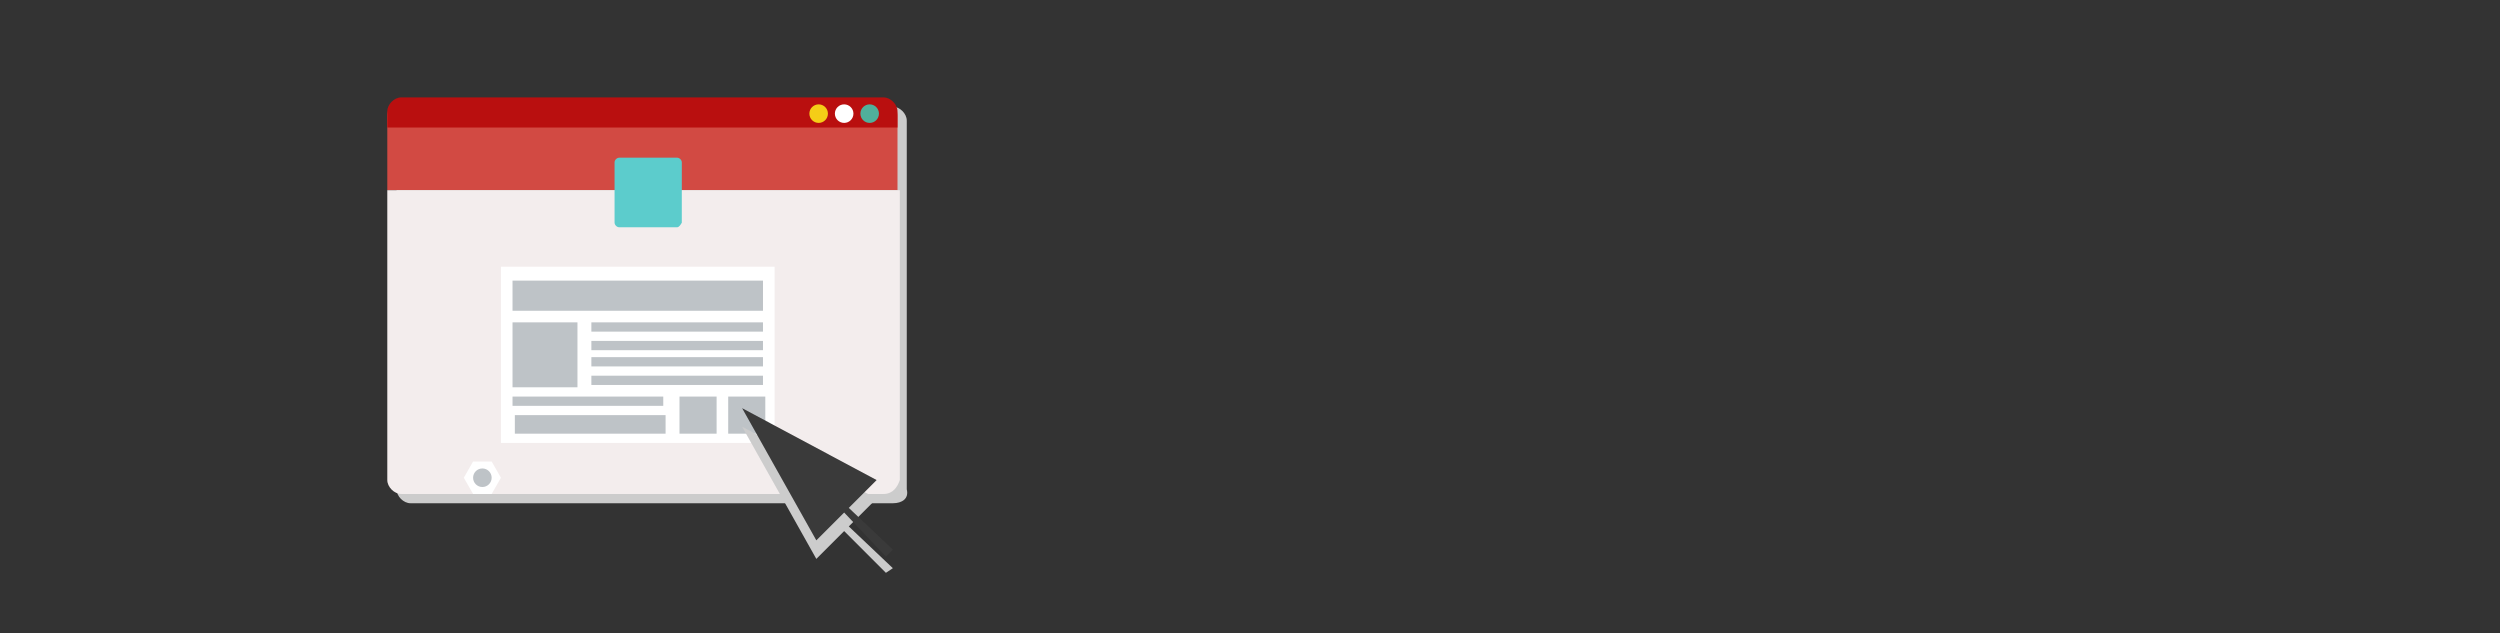 <?xml version="1.0" encoding="utf-8"?>
<!-- Generator: Adobe Illustrator 21.0.2, SVG Export Plug-In . SVG Version: 6.00 Build 0)  -->
<svg version="1.1" id="Camada_1" xmlns="http://www.w3.org/2000/svg" xmlns:xlink="http://www.w3.org/1999/xlink" x="0px" y="0px"
	 viewBox="0 0 107.8 27.3" style="enable-background:new 0 0 107.8 27.3;" xml:space="preserve">
<rect x="0" y="0" width="107.8" height="27.3" fill="#333333" stroke="none"/>
<style type="text/css">
	.st0{fill:#CCCCCC;}
	.st1{fill:#D24A43;}
	.st2{fill:#F3EDED;}
	.st3{fill:#FFFFFF;}
	.st4{fill:#BEC3C7;}
	.st5{fill:#5CCCCC;}
	.st6{fill:#B90F0F;}
	.st7{fill:#F5CD17;}
	.st8{fill:#50B09B;}
	.st9{fill:#3A3A3A;}
</style>
<g>
	<path class="st0" d="M38.5,21.7H17.7c-0.3,0-0.6-0.3-0.6-0.6V4.6h21.4c0.3,0,0.6,0.3,0.6,0.6v15.9C39.2,21.5,38.9,21.7,38.5,21.7z"
		/>
	<g>
		<path class="st1" d="M38.7,8.2h-22V5c0-0.4,0.3-0.7,0.7-0.7H38c0.4,0,0.7,0.3,0.7,0.7V8.2z"/>
		<path class="st2" d="M38.1,21.3H17.3c-0.3,0-0.6-0.3-0.6-0.6V8.2h22.1v12.5C38.7,21,38.5,21.3,38.1,21.3z"/>
		<rect x="21.6" y="11.5" class="st3" width="11.8" height="7.6"/>
		<rect x="22.1" y="12.1" class="st4" width="10.8" height="1.3"/>
		<path class="st5" d="M29.2,9.8h-2.5c-0.1,0-0.2-0.1-0.2-0.2V7c0-0.1,0.1-0.2,0.2-0.2h2.5c0.1,0,0.2,0.1,0.2,0.2v2.6
			C29.4,9.6,29.3,9.8,29.2,9.8z"/>
		<path class="st6" d="M38.7,5.5h-22V4.8c0-0.3,0.3-0.6,0.6-0.6h20.8c0.3,0,0.6,0.3,0.6,0.6C38.7,4.8,38.7,5.5,38.7,5.5z"/>
		<rect x="22.1" y="13.9" class="st4" width="2.8" height="2.8"/>
		<rect x="25.5" y="13.9" class="st4" width="7.4" height="0.4"/>
		<rect x="25.5" y="14.7" class="st4" width="7.4" height="0.4"/>
		<rect x="25.5" y="15.4" class="st4" width="7.4" height="0.4"/>
		<rect x="25.5" y="16.2" class="st4" width="7.4" height="0.4"/>
		<rect x="22.1" y="17.1" class="st4" width="6.5" height="0.4"/>
		<rect x="31.4" y="17.1" class="st4" width="1.6" height="1.6"/>
		<rect x="29.3" y="17.1" class="st4" width="1.6" height="1.6"/>
		<rect x="22.2" y="17.9" class="st4" width="6.5" height="0.8"/>
		<circle class="st7" cx="35.3" cy="4.9" r="0.4"/>
		<circle class="st3" cx="36.4" cy="4.9" r="0.4"/>
		<circle class="st8" cx="37.5" cy="4.9" r="0.4"/>
	</g>
</g>
<g>
	<polygon class="st0" points="32,18.4 35.2,24.1 36.4,22.9 38.2,24.7 38.5,24.5 36.6,22.7 37.8,21.5 	"/>
	<polygon class="st9" points="32,17.6 35.2,23.3 36.4,22.1 38.2,24 38.5,23.7 36.6,21.9 37.8,20.7 	"/>
</g>
<polygon class="st3" points="20.4,21.3 20,20.6 20.4,19.9 21.2,19.9 21.6,20.6 21.2,21.3 "/>
<circle class="st4" cx="20.8" cy="20.6" r="0.4"/>
</svg>
